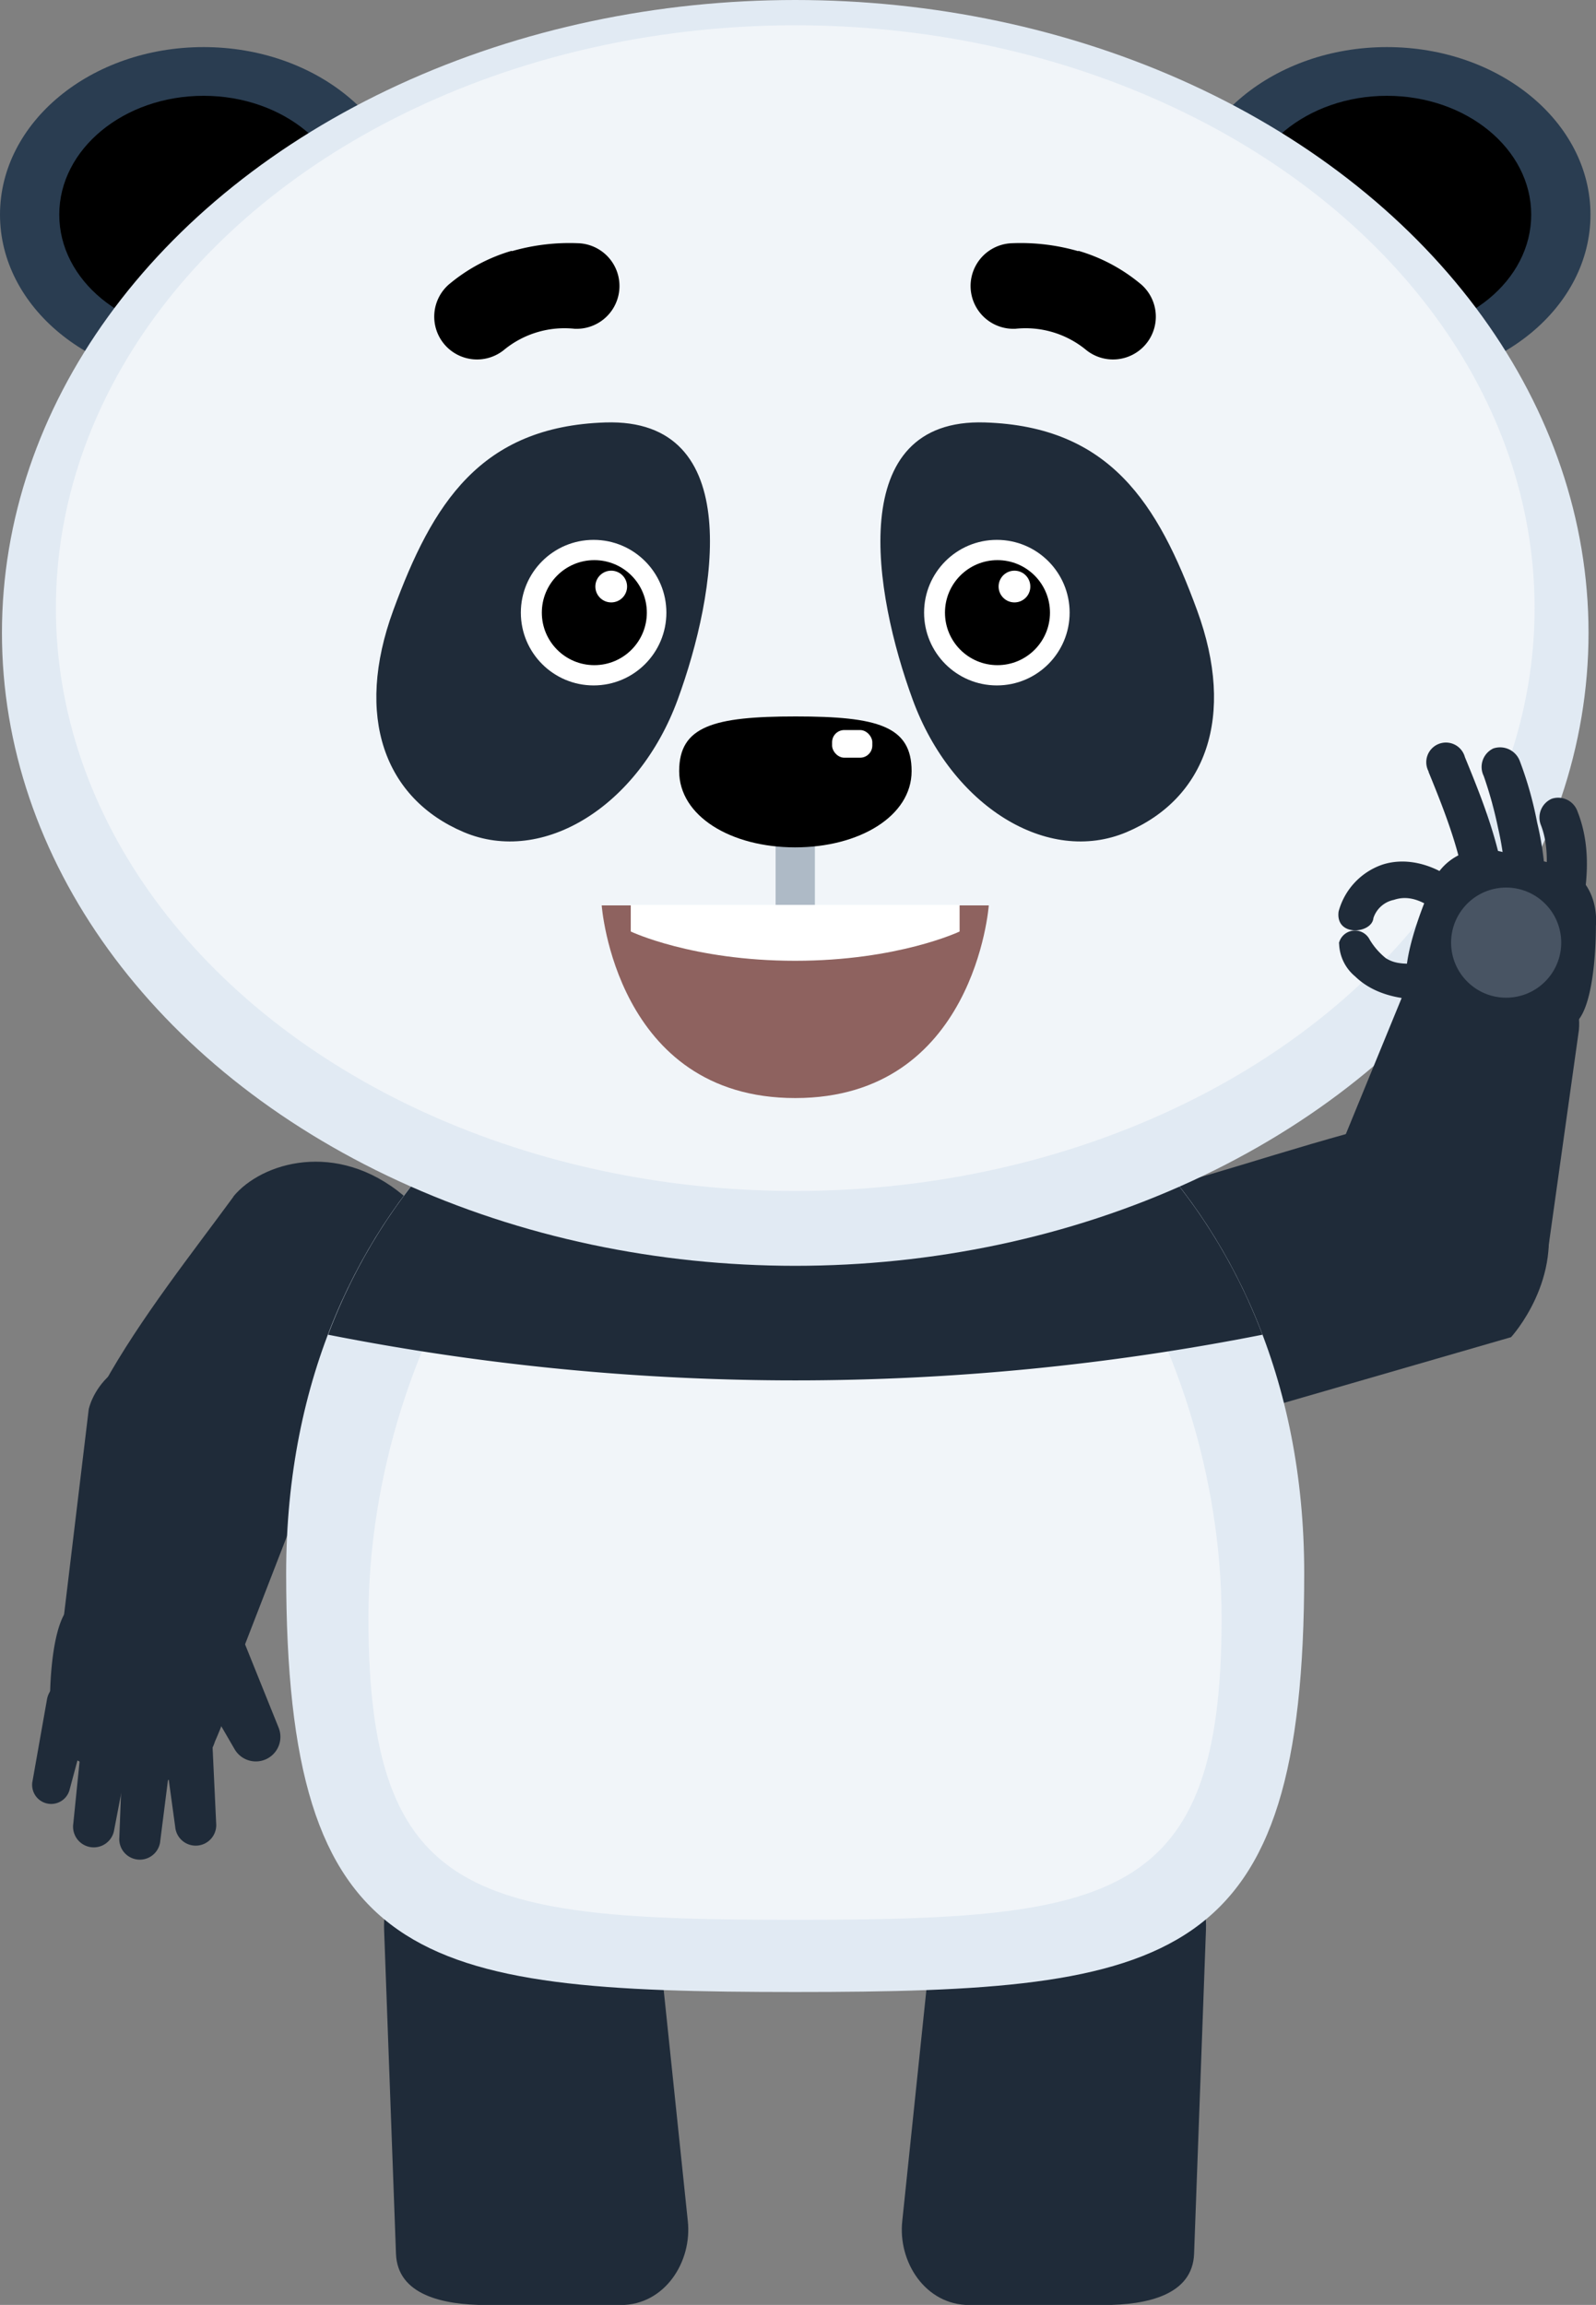 <svg id="svg26943" xmlns="http://www.w3.org/2000/svg" viewBox="0 0 155.94 225.17"><rect x="0" y="0" width="155.94" height="225.17" fill="#808080" stroke="none"/><defs><style>.cls-1{fill:#1f2b39;}.cls-2{fill:#e1eaf3;}.cls-3{fill:#f1f5f9;}.cls-4{fill:#2a3d51;}.cls-5{fill:#aebac6;}.cls-6{fill:#fff;}.cls-7{fill:#8e625f;}.cls-8{fill:#485463;}</style></defs><title>6</title><g id="g28973"><g id="g5336"><path id="path5037" class="cls-1" d="M419.58,495.36c-3.76,1.22-8.12,6.74-5.65,14.14,2.63,7.89,10.19,9.55,13.81,7.94l23.54-6.81s5.26-5.71,3.23-12.84-9.51-9.2-9.51-9.2c-7.23.95-19.48,5.2-25.41,6.77h0Z" transform="translate(-303.64 -380)"/><g id="g5041"><path id="path5043" class="cls-1" d="M326.44,496.89c2.74-3.33,10.08-5.56,16.61-.11,7,5.81,5.64,14.16,2.56,17.18L332,529.13s-7.24,2.81-13.13-1.68-5.09-12.22-5.09-12.22c3.52-6.38,8.73-12.94,12.68-18.34h0Z" transform="translate(-303.64 -380)"/><path id="path5045" class="cls-1" d="M312.31,517.67s1.43-7.3,12.64-5.19,9.89,9.43,9.89,9.43l-8.27,21.34c-3.3,7.43-17.28,3.19-16.86-3.94Z" transform="translate(-303.64 -380)"/><g id="g5047"><path id="path5049" class="cls-1" d="M323.63,538.64a3.07,3.07,0,0,1,3.79,1.59l3.44,8.54a2.4,2.4,0,0,1-4.31,2.09l-4.64-8a3.07,3.07,0,0,1,1.72-4.27h0Z" transform="translate(-303.64 -380)"/><path id="path5051" class="cls-1" d="M320.65,547.38a2.4,2.4,0,0,1,3.69,1.82l0.42,8.91a2,2,0,0,1-4,.37l-1.21-8.84a2.39,2.39,0,0,1,1.08-2.26h0Z" transform="translate(-303.64 -380)"/><path id="path5053" class="cls-1" d="M317.1,548.55a2.4,2.4,0,0,1,3.32,2.43l-1.12,8.85a2,2,0,0,1-4-.33l0.34-8.91a2.4,2.4,0,0,1,1.45-2h0Z" transform="translate(-303.64 -380)"/><path id="path5055" class="cls-1" d="M313.32,547.34a2.4,2.4,0,0,1,3.16,2.64l-1.68,8.76a2,2,0,1,1-4-.58l0.9-8.88a2.39,2.39,0,0,1,1.58-1.94h0Z" transform="translate(-303.64 -380)"/><path id="path5057" class="cls-1" d="M309.83,544.25a2.22,2.22,0,0,1,2.74,2.66l-2.15,8a1.86,1.86,0,0,1-3.62-.81l1.44-8.14a2.22,2.22,0,0,1,1.59-1.69h0Z" transform="translate(-303.64 -380)"/><path id="path5059" class="cls-1" d="M310.34,537.1c2-2.21,3.87-4,8.78-3.09s6.7,3.36,7.73,6.17-2.2,9.93-2.2,9.93a5.5,5.5,0,0,1-6.5,3.67l-5.61-1.3c-2.92-.68-4.26-3.33-4-6.12C308.5,546.36,308.46,539.16,310.34,537.1Z" transform="translate(-303.64 -380)"/></g></g><g id="g5061"><path id="path5063" class="cls-1" d="M405,558.07l9.15,1.27c4.76,0.66,7.48,4.7,7.32,9.19l-1.16,31.65c-0.15,4-4.54,5-8.84,5l-13.12,0c-4.3,0-7-4.23-6.55-8.23l3.34-32c0.46-4.46,5.11-7.47,9.87-6.81h0Z" transform="translate(-303.64 -380)"/><path id="path5065" class="cls-1" d="M357.64,558.07l-9.15,1.27c-4.76.66-7.48,4.7-7.32,9.19l1.16,31.65c0.15,4,4.54,5,8.84,5l13.12,0c4.3,0,7-4.23,6.55-8.23l-3.34-32c-0.46-4.46-5.11-7.47-9.87-6.81h0Z" transform="translate(-303.64 -380)"/></g><path id="path5067" class="cls-2" d="M431.07,533.68c0,38.31-12.53,40.92-49.74,40.92S331.6,572,331.6,533.68s28.77-57.62,49.74-57.62S431.07,495.37,431.07,533.68Z" transform="translate(-303.64 -380)"/><path id="path5069" class="cls-3" d="M423,538.1c0,27.57-10.5,29.45-41.68,29.45s-41.68-1.88-41.68-29.45,18.11-56.46,41.68-56.46S423,510.52,423,538.1Z" transform="translate(-303.64 -380)"/><path id="path5071" class="cls-1" d="M381.34,476.06c-16.17,0-37,11.5-45.64,34.33a235.75,235.75,0,0,0,91.29,0C418.31,487.56,397.51,476.06,381.34,476.06Z" transform="translate(-303.64 -380)"/><g id="g5073"><g id="g5075"><ellipse id="ellipse5077" class="cls-4" cx="19.89" cy="20.97" rx="19.89" ry="16.37"/><ellipse id="ellipse5079" cx="19.89" cy="20.97" rx="14.1" ry="11.61"/></g><g id="g5081"><ellipse id="ellipse5083" class="cls-4" cx="135.51" cy="20.97" rx="19.89" ry="16.37"/><ellipse id="ellipse5085" cx="135.51" cy="20.97" rx="14.1" ry="11.61"/></g></g><ellipse id="ellipse5087" class="cls-2" cx="77.7" cy="61.83" rx="77.51" ry="61.83"/><ellipse id="ellipse5089" class="cls-3" cx="77.7" cy="59.41" rx="72.24" ry="56.94"/><g id="g5091"><path id="path5093" class="cls-1" d="M392.82,448.36c3.82,10.41,13.18,16.2,20.9,12.93s10.7-11.27,6.88-21.68-8.5-17.94-20.71-18.34c-13.77-.45-10.89,16.68-7.07,27.09h0Z" transform="translate(-303.64 -380)"/><path id="path5095" class="cls-1" d="M369.85,448.36c-3.82,10.41-13.18,16.2-20.9,12.93s-10.7-11.27-6.88-21.68,8.5-17.94,20.71-18.34c13.77-.45,10.89,16.68,7.07,27.09h0Z" transform="translate(-303.64 -380)"/></g><path id="path5097" class="cls-5" d="M381.31,453a1.88,1.88,0,0,0-1.89,1.88v13.88a1.92,1.92,0,0,0,3.84.05s0,0,0-.05V454.89a1.88,1.88,0,0,0-1.89-1.88h-0.06Z" transform="translate(-303.64 -380)"/><g id="g5099"><g id="g5101"><circle id="circle5103" class="cls-6" cx="58" cy="59.85" r="7.11"/><circle id="circle5105" cx="58.07" cy="59.85" r="5.13"/><circle id="circle5107" class="cls-6" cx="59.72" cy="57.3" r="1.55"/></g><g id="g5109"><circle id="circle5111" class="cls-6" cx="97.4" cy="59.85" r="7.11"/><circle id="circle5113" cx="97.46" cy="59.85" r="5.13"/><circle id="circle5115" class="cls-6" cx="99.12" cy="57.3" r="1.55"/></g></g><g id="g5117"><path id="path5119" d="M392.71,455.33c0,4.39-5.09,7.45-11.38,7.45S370,459.72,370,455.33s3.36-5.34,11.38-5.34S392.71,450.93,392.71,455.33Z" transform="translate(-303.64 -380)"/><rect id="rect5121" class="cls-6" x="81.3" y="71.32" width="3.93" height="2.7" rx="1.19" ry="1.19"/></g><g id="g5123"><path id="path5125" d="M353.64,404.54a20.3,20.3,0,0,1,6.46-.78,4.18,4.18,0,1,1-.23,8.36H359.8a9.31,9.31,0,0,0-6.84,2,4.18,4.18,0,0,1-5.42-6.37l0.1-.08a16.86,16.86,0,0,1,6-3.17h0Z" transform="translate(-303.64 -380)"/><path id="path5127" d="M409,404.54a20.3,20.3,0,0,0-6.46-.78,4.18,4.18,0,1,0,.23,8.36h0.07a9.31,9.31,0,0,1,6.84,2,4.18,4.18,0,0,0,5.42-6.37l-0.1-.08a16.86,16.86,0,0,0-6-3.17h0Z" transform="translate(-303.64 -380)"/></g><g id="g5129"><path id="path5131" class="cls-7" d="M362.43,468.45h37.82s-1.36,18.82-18.91,18.82-18.91-18.82-18.91-18.82h0Z" transform="translate(-303.64 -380)"/><path id="path5133" class="cls-6" d="M365.27,468.45V471s6,2.86,16.06,2.86S397.4,471,397.4,471v-2.6H365.27Z" transform="translate(-303.64 -380)"/></g><path id="path5039" class="cls-1" d="M433,496s-2.31,7.07,8.5,10.69,13.23-3.41,13.23-3.41l3.18-22.66c0.74-8.1-13.53-11.21-16.64-4.78Z" transform="translate(-303.64 -380)"/><g id="g5327"><path id="path5323" class="cls-1" d="M457.75,479.75c-2,2.22-3.85,4-8.77,3.13s-6.71-3.34-7.75-6.14,2.16-9.94,2.16-9.94a5.5,5.5,0,0,1,6.49-3.7l5.62,1.28c2.92,0.67,4.28,3.32,4.07,6.1,0,0,.07,7.2-1.8,9.27h0Z" transform="translate(-303.64 -380)"/><path id="path5287" class="cls-1" d="M449.69,470.31a1.93,1.93,0,0,0,1.18-2c-0.39-5.18-2.26-9.87-4.1-14.35a1.92,1.92,0,1,0-3.55,1.4l0,0.05c1.82,4.44,3.43,8.64,3.76,12.91a2.22,2.22,0,0,0,2.07,2.13A1.73,1.73,0,0,0,449.69,470.31Z" transform="translate(-303.64 -380)"/><path id="path5289" class="cls-1" d="M453.71,469.57a1.89,1.89,0,0,0,.94-1.58,29.83,29.83,0,0,0-.82-7.63,35.86,35.86,0,0,0-1.69-6,2.06,2.06,0,0,0-2.6-1.24,2,2,0,0,0-.93,2.69,40,40,0,0,1,1.41,5.12,28.34,28.34,0,0,1,.73,6.4,2.29,2.29,0,0,0,1.78,2.42,1.76,1.76,0,0,0,1.18-.18h0Z" transform="translate(-303.64 -380)"/><path id="path5291" class="cls-1" d="M457.25,471.07a1.89,1.89,0,0,0,.79-1.23c0.62-3.1,1.19-6.87-.26-10.55a2,2,0,0,0-2.52-1.26,2,2,0,0,0-1.06,2.58l0,0c0.9,2.3.62,5.25,0,8.14a2.16,2.16,0,0,0,1.47,2.51,1.81,1.81,0,0,0,1.53-.23h0Z" transform="translate(-303.64 -380)"/><path id="path5293" class="cls-1" d="M438.64,464.49c2.15-.73,4.87-0.26,7.43,1.74,1.88,1.47-.13,4.32-2,2.85s-3.21-1.52-4.24-1.17a2.66,2.66,0,0,0-2,1.78c-0.14,1.53-3.73,1.87-3.4-.64a6.68,6.68,0,0,1,4.24-4.57h0Z" transform="translate(-303.64 -380)"/><path id="path5295" class="cls-1" d="M434.46,472.15a1.61,1.61,0,0,1,3-.37,6.77,6.77,0,0,0,1.59,1.83c0.9,0.55,1.76.68,5,.38,2.34-.28,2.79,3.43.43,3.58-3.82.36-6.65-.45-8.43-2.18a4.32,4.32,0,0,1-1.57-3.24h0Z" transform="translate(-303.64 -380)"/><circle id="circle5325" class="cls-8" cx="450.79" cy="472.1" r="5.38" transform="translate(-350.58 -330.22) rotate(-6.01)"/></g></g></g></svg>